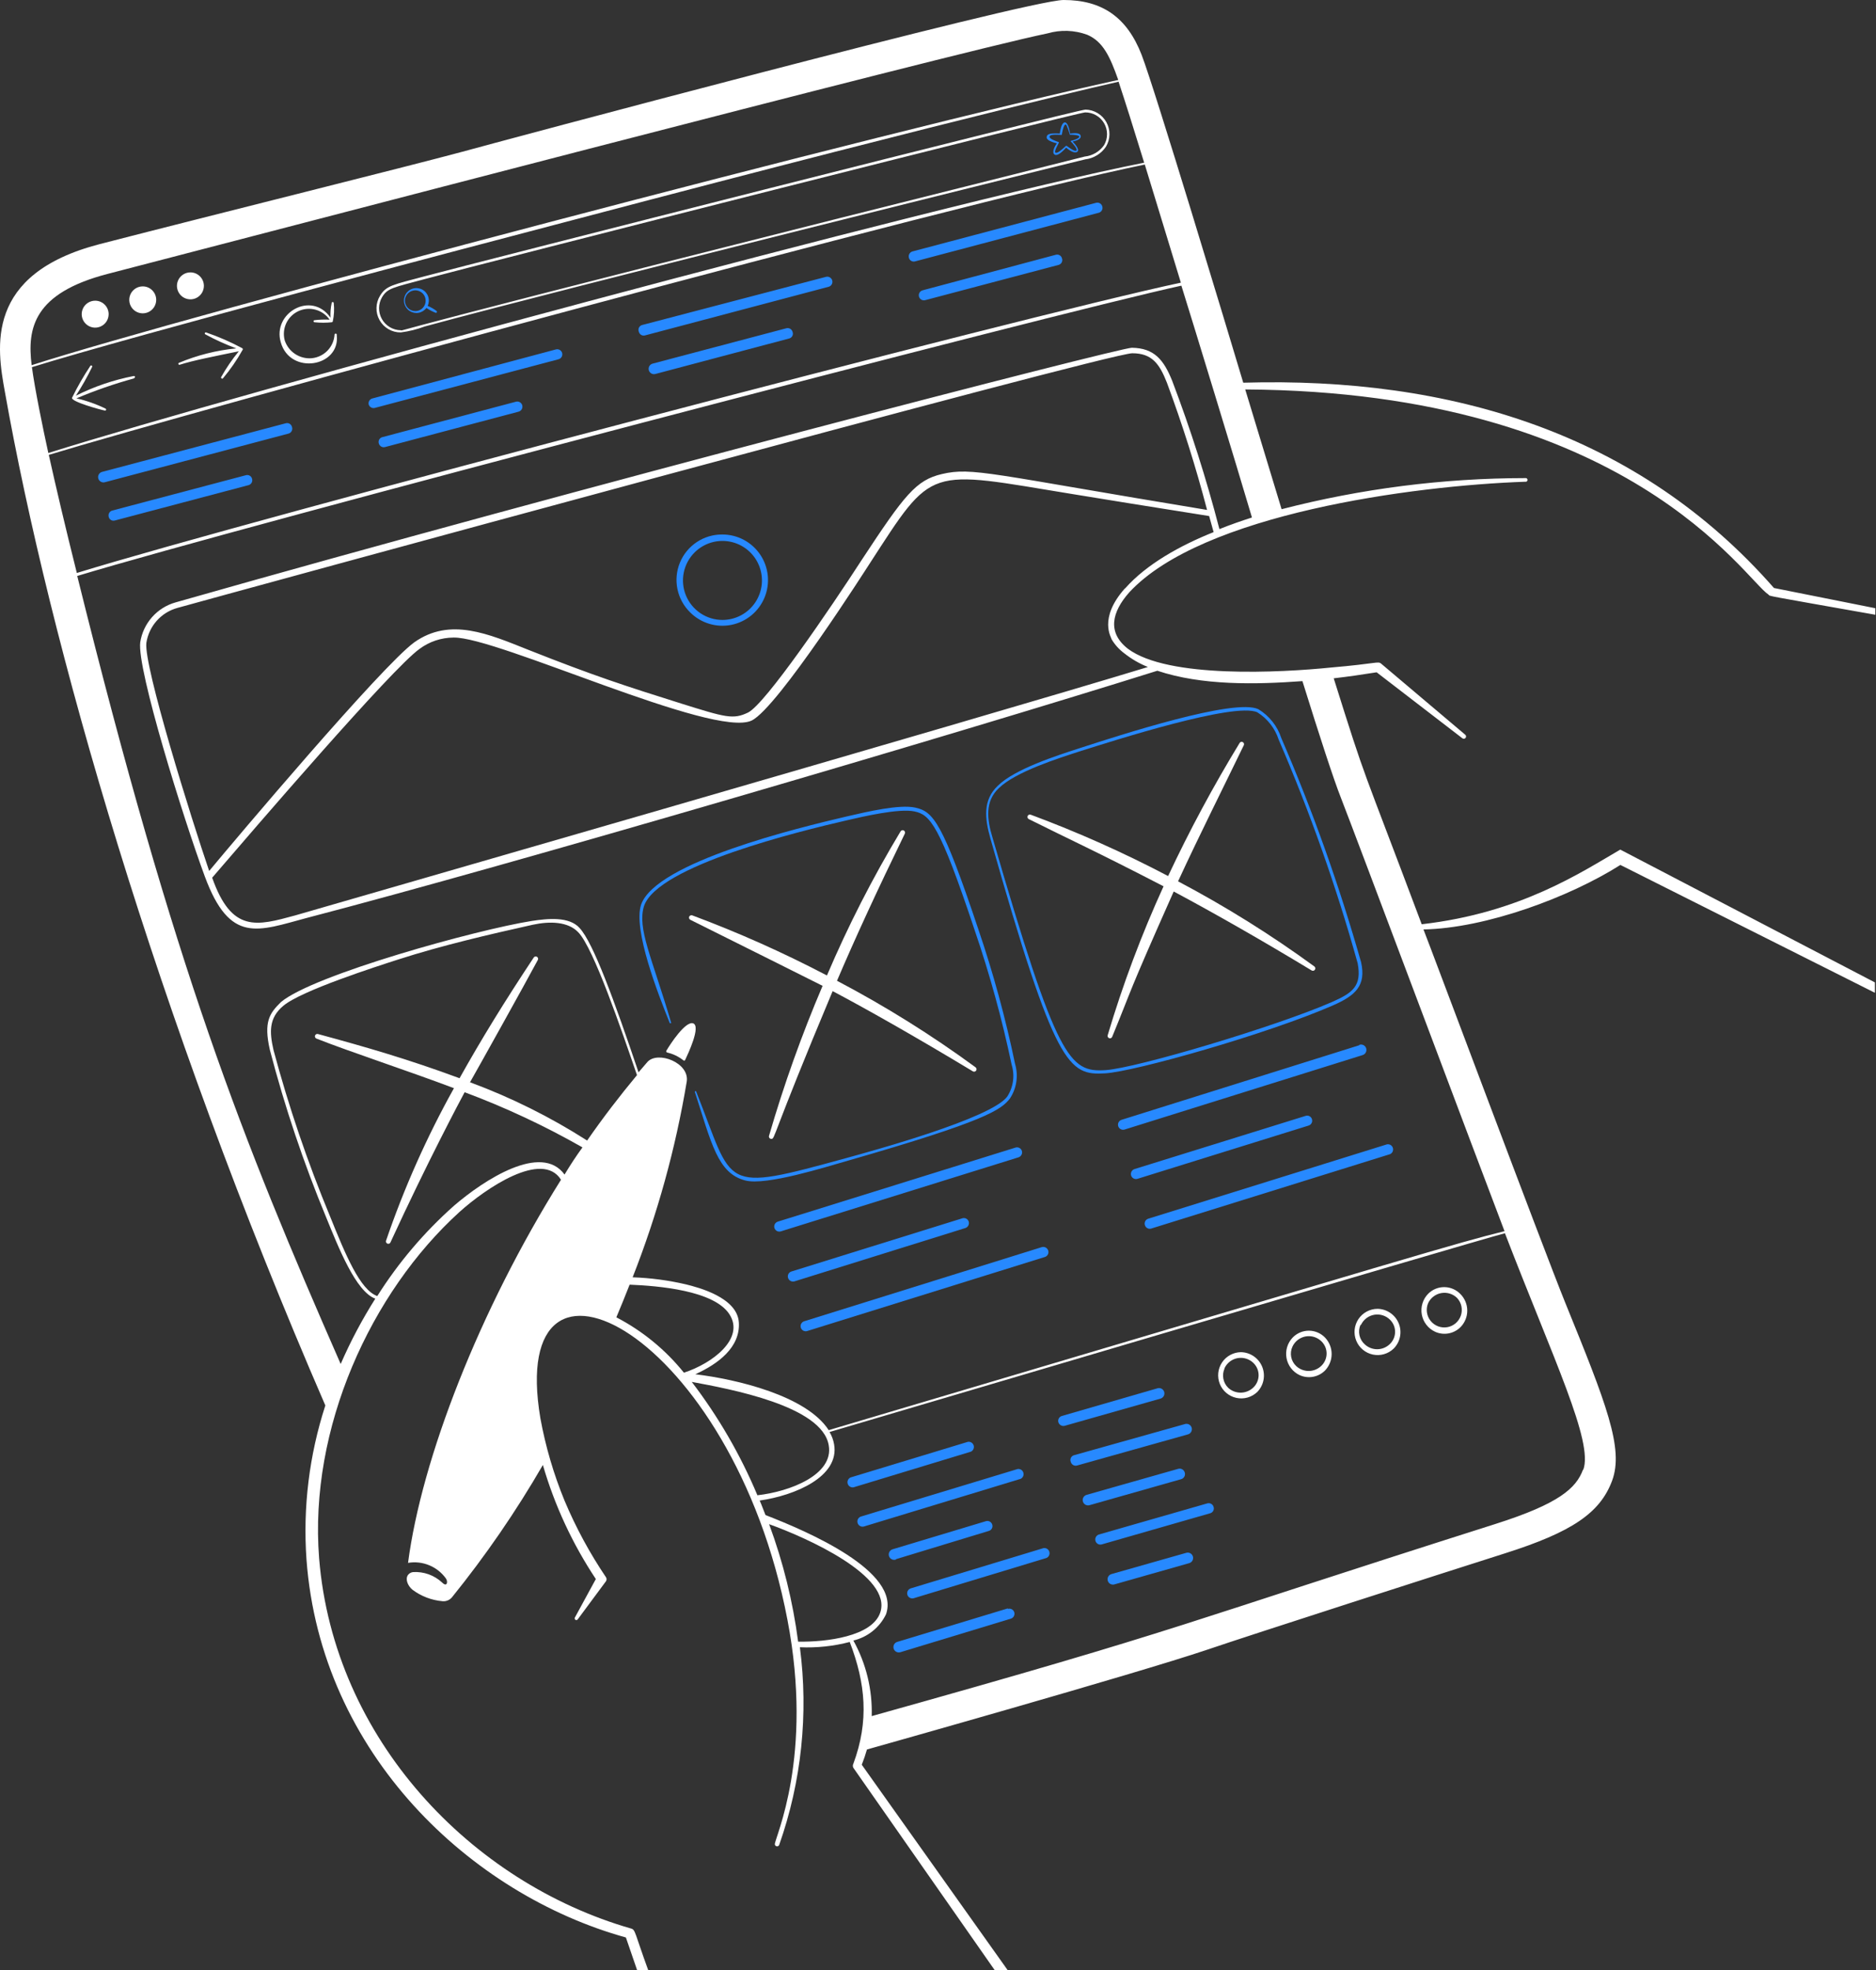 <svg width="262" height="275" viewBox="0 0 262 275" fill="none" xmlns="http://www.w3.org/2000/svg">
<rect x="0" y="0" width="262" height="275" fill="#333333" stroke="none"/>
<path d="M247.012 83.021C247.2 83.238 246.115 83.021 261.906 85.814V84.903L247.75 82.08C228.804 60.471 202.578 52.583 173.631 53.422C171.46 46.185 161.256 12.332 159.432 7.642C157.406 2.432 153.946 0 148.548 0C143.468 0 68.942 19.974 64.6 21.175C56.365 23.39 30.906 29.7 13.943 34.071C-2.21 38.254 -0.43 48.559 0.685 54.711C6.908 89.737 21.672 141.422 45.437 196.191C43.185 203.119 42.29 210.417 42.803 217.684C44.8 244.866 65.802 264.463 87.411 270.455L88.974 275H90.523C88.627 269.804 88.757 269.384 88.149 269.211C65.816 262.799 46.624 242.796 44.569 217.539C43.121 199.346 51.806 180.414 64.152 169.197C67.843 165.868 75.731 160.513 78.35 164.682C66.945 182.875 58.883 203.63 56.987 218.162C57.983 217.995 59.005 218.11 59.938 218.494C60.872 218.878 61.679 219.514 62.27 220.333C62.589 220.767 62.458 221.621 61.735 220.897C61.192 220.395 60.553 220.007 59.857 219.758C59.16 219.51 58.42 219.405 57.682 219.45C57.546 219.466 57.414 219.508 57.295 219.575C57.176 219.642 57.071 219.733 56.987 219.841C56.539 220.463 56.987 221.389 57.581 221.896C58.813 222.825 60.283 223.387 61.822 223.517C62.067 223.537 62.313 223.497 62.54 223.401C62.767 223.305 62.967 223.157 63.124 222.967C67.828 217.15 72.072 210.975 75.817 204.499C77.461 210.15 79.955 215.519 83.214 220.42L80.29 225.789C80.274 225.816 80.263 225.846 80.258 225.876C80.254 225.907 80.255 225.939 80.262 225.969C80.27 225.999 80.283 226.027 80.301 226.053C80.32 226.078 80.343 226.099 80.37 226.115C80.396 226.131 80.426 226.142 80.456 226.147C80.487 226.152 80.519 226.15 80.549 226.143C80.579 226.135 80.608 226.122 80.633 226.104C80.658 226.085 80.679 226.062 80.695 226.036L84.632 220.724C84.685 220.642 84.713 220.546 84.713 220.449C84.713 220.351 84.685 220.256 84.632 220.174C82.357 216.806 80.418 213.224 78.843 209.478C77.32 205.775 76.19 201.923 75.47 197.986C70.65 169.443 102.333 186.059 109.975 226.122C113.652 245.228 108.21 256.517 108.21 257.443C108.216 257.514 108.245 257.58 108.293 257.631C108.341 257.683 108.405 257.717 108.474 257.729C108.544 257.741 108.615 257.729 108.677 257.695C108.74 257.662 108.789 257.609 108.818 257.545C111.936 248.699 112.928 239.244 111.712 229.943C114.057 230.047 116.403 229.798 118.674 229.205C120.889 234.995 121.395 240.22 119.181 246.197C119.133 246.286 119.107 246.386 119.107 246.487C119.107 246.588 119.133 246.687 119.181 246.776L138.908 275H140.718L120.353 246.342C120.631 245.646 120.872 244.936 121.077 244.214C121.077 244.214 158.708 233.634 168.623 230.276C175.006 228.105 201.261 219.667 210.191 216.83C219.541 213.863 223.464 211.2 225.143 206.699C226.821 202.197 224.318 195.901 218.6 181.847C215.575 174.393 199.785 132.217 198.8 129.742C207.485 129.583 219.179 125.255 226.3 120.739L261.848 138.586V137.138L226.286 118.597C220.844 121.753 212.348 127.441 198.554 129.018C189.783 105.672 191.043 109.884 186.266 94.687C188.264 94.455 190.275 94.166 192.258 93.847L204.228 103.053C204.293 103.106 204.377 103.132 204.461 103.124C204.546 103.116 204.623 103.074 204.677 103.009C204.73 102.944 204.756 102.86 204.748 102.776C204.74 102.692 204.699 102.614 204.633 102.561L192.881 92.632C192.432 92.27 192.287 92.632 185.875 93.182C178.899 93.891 163.108 94.745 157.521 90.562C154.627 88.304 155.249 85.453 157.724 82.674C167.856 71.76 197.223 67.795 213.014 67.245C213.052 67.254 213.092 67.254 213.13 67.246C213.169 67.237 213.205 67.221 213.236 67.196C213.267 67.172 213.292 67.141 213.309 67.105C213.326 67.07 213.335 67.031 213.335 66.991C213.335 66.952 213.326 66.913 213.309 66.878C213.292 66.842 213.267 66.811 213.236 66.787C213.205 66.762 213.169 66.745 213.13 66.737C213.092 66.728 213.052 66.729 213.014 66.738C201.534 66.752 190.101 68.211 178.986 71.08C177.307 65.58 175.585 59.921 173.906 54.363C227.473 54.682 243.669 80.879 247.012 83.021ZM15.072 38.225C32.889 33.622 132.757 7.454 146.29 4.661C148.111 4.133 150.052 4.199 151.833 4.849C154.077 5.804 155.032 7.946 156.175 11.159C125.462 17.846 25.29 44.232 4.419 50.976C3.782 45.824 4.665 40.917 15.072 38.225ZM4.462 51.251C18.429 46.909 66.033 34.375 80.246 30.655C138.011 15.429 156.19 11.42 156.219 11.405C157.044 13.88 158.289 17.817 159.794 22.709C131.237 28.354 32.425 55.145 6.749 63.236C6.011 59.878 4.853 54.233 4.462 51.28V51.251ZM6.821 63.496C25.767 57.707 133.191 28.426 159.881 22.97C161.328 27.732 163.079 33.391 164.918 39.455C142.845 44.174 34.886 72.542 10.729 79.982C9.123 73.57 7.791 67.896 6.821 63.525V63.496ZM78.843 163.958C75.615 159.5 67.625 164.682 63.414 168.3C59.263 171.982 55.653 176.231 52.689 180.921C50.272 180.053 48.245 175.132 46.074 169.747C42.945 162.209 40.315 154.473 38.2 146.589C37.621 144.057 37.535 142.103 39.561 140.409C42.036 138.296 52.587 134.909 55.699 133.911C61.633 132 68.32 130.437 74.385 129.091C76.787 128.57 79.349 128.628 80.782 130.162C82.91 132.391 86.774 143.709 88.96 150.078C86.557 152.972 84.227 155.997 81.998 159.211C76.854 155.92 71.37 153.193 65.642 151.076C67.09 148.529 73.198 137.572 75.108 134.012C75.153 133.935 75.164 133.844 75.141 133.758C75.118 133.673 75.062 133.6 74.985 133.556C74.909 133.512 74.817 133.5 74.732 133.523C74.646 133.546 74.573 133.602 74.529 133.679C70.52 139.714 67.22 145.07 64.181 150.512C57.016 147.863 51.154 146.17 44.424 144.346C44.34 144.317 44.247 144.323 44.167 144.363C44.087 144.402 44.026 144.471 43.997 144.556C43.968 144.64 43.974 144.733 44.014 144.813C44.053 144.893 44.123 144.954 44.207 144.983C48.824 146.807 57.002 149.484 63.399 151.901C59.603 158.709 56.425 165.845 53.904 173.221C53.888 173.298 53.899 173.378 53.936 173.447C53.972 173.516 54.032 173.57 54.105 173.599C54.178 173.629 54.258 173.632 54.333 173.607C54.407 173.583 54.471 173.534 54.512 173.467C59.795 162.004 64.21 153.739 64.89 152.466C70.573 154.586 76.077 157.161 81.347 160.166C80.478 161.353 79.639 162.641 78.843 163.958ZM86.079 183.888C86.716 182.368 87.339 180.849 87.932 179.329C91.898 179.488 99.743 180.125 101.885 183.483C104.027 186.841 99.554 190.3 95.516 191.617C92.941 188.414 89.727 185.782 86.079 183.888ZM96.558 192.891C102.015 193.904 114.795 196.249 115.736 201.734C116.489 205.874 110.265 208.233 105.778 208.725C103.408 203.077 100.324 197.756 96.602 192.891H96.558ZM111.466 229.162C110.733 223.561 109.374 218.061 107.414 212.763C112.624 214.63 124.681 220 122.929 225.109C121.8 228.453 115.36 229.22 111.51 229.162H111.466ZM221.075 205.164C220.12 207.741 217.732 209.912 208.845 212.734C163.89 227.005 166.51 227.034 121.743 239.554C121.852 235.871 120.967 232.226 119.181 229.003C120.165 228.77 121.085 228.32 121.874 227.687C122.663 227.053 123.3 226.252 123.74 225.341C125.824 219.349 112.769 213.762 106.907 211.489C106.314 209.926 106.198 209.709 106.096 209.463C111.061 208.754 117.27 206.12 116.489 201.618C116.384 201.01 116.168 200.426 115.852 199.896C115.852 199.896 206.414 173.105 210.177 172.15C217.008 189.866 222.552 201.286 221.119 205.164H221.075ZM157.102 82.138C153.324 86.379 155.264 89.057 155.249 89.245C155.699 90 156.295 90.659 157 91.184C158.006 91.984 159.122 92.632 160.315 93.109C138.185 99.868 41.616 127.658 41.211 127.788C35.885 129.236 32.367 130.278 29.632 122.52C35.422 115.789 54.686 93.37 58.579 90.591C59.951 89.566 61.615 89.008 63.327 88.999C69.304 88.825 99.67 103.125 104.982 100.578C108.629 98.812 121.265 78.954 121.395 78.766C130.441 64.828 129.269 65.624 149.865 68.982C154.453 69.734 160.72 70.747 168.869 72.035L169.491 74.279C164.816 76.146 160.112 78.766 157.145 82.124L157.102 82.138ZM29.212 121.579C26.737 114.342 20.05 92.936 20.441 89.737C20.616 88.591 21.119 87.52 21.889 86.654C22.66 85.789 23.665 85.165 24.783 84.859C29.574 83.513 154.699 49.312 158.129 49.312C160.865 49.312 161.921 50.759 162.964 53.408C165.132 59.235 167.006 65.167 168.579 71.182C138.185 66.174 135.825 65.175 131.541 66.174C127.937 67.013 126.331 69.068 120.396 78.085C115.953 84.946 106.893 98.262 104.475 99.463C102.391 100.476 101.277 100.129 95.125 98.204C87.252 95.729 82.953 94.34 73.777 90.707C68.248 88.507 62.864 86.118 57.856 89.665C53.297 92.979 32.816 117.237 29.212 121.579ZM174.846 72.238C173.399 72.701 171.85 73.237 170.302 73.859C168.481 66.84 166.278 59.926 163.702 53.147C162.529 50.253 161.227 48.588 158.071 48.545C156.32 48.545 80.927 68.026 24.508 84.092C23.242 84.45 22.105 85.165 21.233 86.15C20.361 87.135 19.79 88.35 19.587 89.65C19.095 93.37 25.608 114.255 28.604 122.346C32.121 131.841 36 129.959 42.846 128.136C71.171 120.754 132.583 102.749 161.632 93.63C167.885 95.715 175.368 95.555 181.895 95.078C184.312 102.821 186.237 108.755 187.279 111.389C189.204 116.296 206.573 162.597 210.119 171.861C203.244 173.568 199.828 174.668 115.736 199.636C112.624 194.83 102.883 192.529 97.108 191.834C100.307 190.387 103.404 188.071 103.187 184.597C102.97 181.124 97.557 179.72 95.791 179.286C93.349 178.717 90.858 178.388 88.352 178.301C91.819 169.487 94.351 160.333 95.907 150.989C96.327 148.341 91.854 146.647 90.421 148.239L89.177 149.687C85.804 139.7 82.852 131.58 80.941 129.539C79.494 127.904 76.483 128.222 74.283 128.555C66.699 129.742 43.744 136.067 39.228 139.888C37.665 141.437 36.782 142.595 37.694 146.575C39.775 154.533 42.401 162.338 45.553 169.936C47.275 174.147 49.693 180.299 52.414 181.283C50.571 184.194 48.955 187.243 47.579 190.401C33.815 159.022 24.422 135.401 10.787 80.401C33.236 73.584 147.216 43.739 164.99 39.875C166.235 43.826 172.921 65.682 174.846 72.238Z" fill="white"/>
<path d="M96.819 142.855C95.748 142.465 93.606 145.75 93.07 146.662C93.056 146.685 93.047 146.711 93.044 146.738C93.041 146.765 93.045 146.792 93.055 146.818C93.065 146.843 93.081 146.866 93.101 146.884C93.121 146.902 93.145 146.915 93.171 146.923C93.99 147.108 94.756 147.474 95.415 147.994C95.431 148.012 95.451 148.027 95.474 148.037C95.496 148.047 95.52 148.052 95.545 148.052C95.57 148.052 95.594 148.047 95.617 148.037C95.639 148.027 95.659 148.012 95.675 147.994C96.124 147.038 97.89 143.29 96.819 142.855ZM18.632 52.496C15.843 53.042 13.141 53.962 10.599 55.232C11.441 53.94 12.2 52.596 12.871 51.208C12.884 51.176 12.884 51.141 12.873 51.108C12.862 51.076 12.839 51.049 12.81 51.032C12.78 51.014 12.745 51.008 12.712 51.014C12.678 51.02 12.647 51.037 12.625 51.063C11.674 52.491 10.818 53.98 10.064 55.521C9.818 56.042 14.116 57.229 14.681 57.316C14.711 57.316 14.741 57.306 14.765 57.289C14.79 57.271 14.808 57.246 14.818 57.217C14.828 57.188 14.828 57.157 14.819 57.128C14.81 57.099 14.792 57.074 14.768 57.055C13.464 56.414 12.089 55.928 10.671 55.608C13.281 54.508 15.959 53.579 18.69 52.829C18.95 52.67 18.878 52.453 18.632 52.496ZM33.8 48.588C32.187 47.727 30.508 46.996 28.778 46.403C28.745 46.395 28.71 46.398 28.68 46.413C28.649 46.428 28.625 46.453 28.611 46.484C28.597 46.516 28.595 46.55 28.604 46.583C28.613 46.616 28.634 46.644 28.662 46.663C30.059 47.425 31.511 48.083 33.004 48.632C30.24 48.899 27.532 49.582 24.971 50.658C24.943 50.677 24.923 50.705 24.913 50.738C24.904 50.771 24.906 50.806 24.92 50.837C24.934 50.868 24.958 50.893 24.989 50.908C25.019 50.923 25.054 50.927 25.087 50.919C26.998 50.311 29.762 49.775 33.352 49.037C32.42 50.166 31.591 51.377 30.877 52.655C30.867 52.687 30.868 52.721 30.879 52.752C30.89 52.784 30.911 52.811 30.938 52.83C30.965 52.849 30.997 52.859 31.03 52.859C31.064 52.859 31.096 52.849 31.123 52.829C32.159 51.603 33.075 50.279 33.858 48.878C33.88 48.858 33.896 48.832 33.905 48.804C33.914 48.776 33.916 48.746 33.91 48.717C33.904 48.688 33.891 48.661 33.872 48.638C33.853 48.616 33.828 48.599 33.8 48.588ZM46.725 46.678C46.68 47.526 46.33 48.33 45.74 48.942C45.15 49.553 44.359 49.931 43.512 50.007C42.699 50.071 41.888 49.86 41.208 49.409C40.529 48.958 40.02 48.292 39.764 47.517C39.55 46.72 39.625 45.872 39.975 45.124C40.325 44.377 40.928 43.777 41.678 43.431C42.428 43.084 43.276 43.014 44.072 43.232C44.868 43.45 45.562 43.943 46.031 44.623C45.33 44.589 44.628 44.613 43.932 44.695C43.894 44.695 43.857 44.71 43.83 44.737C43.803 44.764 43.787 44.801 43.787 44.84C43.787 44.878 43.803 44.915 43.83 44.942C43.857 44.969 43.894 44.984 43.932 44.984C44.735 45.071 45.546 45.071 46.349 44.984C46.381 44.977 46.41 44.961 46.433 44.938C46.456 44.915 46.472 44.886 46.479 44.854C46.66 44.018 46.704 43.157 46.61 42.307C46.61 42.268 46.594 42.231 46.567 42.204C46.54 42.177 46.503 42.162 46.465 42.162C46.426 42.162 46.39 42.177 46.363 42.204C46.335 42.231 46.32 42.268 46.32 42.307C46.174 42.977 46.121 43.663 46.161 44.347C43.512 40.526 37.998 43.682 39.214 47.792C40.531 52.409 47.55 51.222 47.029 46.779C47.043 46.739 47.04 46.695 47.021 46.657C47.002 46.619 46.968 46.59 46.928 46.577C46.888 46.563 46.844 46.566 46.806 46.585C46.768 46.604 46.739 46.638 46.725 46.678ZM13.291 41.974C12.919 41.974 12.555 42.084 12.246 42.291C11.937 42.498 11.695 42.791 11.553 43.135C11.411 43.479 11.373 43.858 11.446 44.222C11.518 44.587 11.698 44.923 11.961 45.186C12.224 45.449 12.559 45.628 12.924 45.701C13.289 45.773 13.668 45.736 14.011 45.594C14.355 45.451 14.649 45.21 14.856 44.901C15.062 44.591 15.173 44.227 15.173 43.855C15.173 43.356 14.975 42.878 14.622 42.525C14.269 42.172 13.79 41.974 13.291 41.974ZM19.935 39.977C19.562 39.977 19.199 40.087 18.889 40.294C18.58 40.5 18.339 40.794 18.196 41.138C18.054 41.482 18.017 41.86 18.089 42.225C18.162 42.59 18.341 42.925 18.604 43.188C18.867 43.452 19.203 43.631 19.568 43.703C19.933 43.776 20.311 43.739 20.655 43.596C20.998 43.454 21.292 43.213 21.499 42.903C21.706 42.594 21.816 42.23 21.816 41.858C21.816 41.359 21.618 40.88 21.265 40.528C20.912 40.175 20.434 39.977 19.935 39.977ZM26.593 38.023C26.22 38.023 25.857 38.133 25.547 38.34C25.238 38.546 24.997 38.84 24.854 39.184C24.712 39.528 24.674 39.906 24.747 40.271C24.82 40.636 24.999 40.971 25.262 41.235C25.525 41.498 25.86 41.677 26.226 41.749C26.59 41.822 26.969 41.785 27.313 41.642C27.656 41.5 27.95 41.259 28.157 40.949C28.364 40.64 28.474 40.276 28.474 39.904C28.474 39.405 28.276 38.926 27.923 38.574C27.57 38.221 27.092 38.023 26.593 38.023ZM151.602 15.299C150.473 15.299 66.308 36.691 59.289 38.572C54.947 39.745 53.948 39.832 53.079 41.279C52.763 41.791 52.59 42.377 52.578 42.979C52.566 43.58 52.716 44.173 53.012 44.697C53.308 45.22 53.739 45.655 54.26 45.955C54.781 46.255 55.373 46.41 55.974 46.403C57.112 46.257 58.229 45.98 59.303 45.578C77.786 40.526 150.661 22.42 151.558 22.246C152.139 22.177 152.699 21.984 153.199 21.679C153.698 21.375 154.126 20.966 154.453 20.48C154.763 19.968 154.933 19.382 154.945 18.783C154.957 18.184 154.811 17.592 154.522 17.067C154.233 16.542 153.811 16.102 153.299 15.792C152.786 15.482 152.201 15.312 151.602 15.299ZM154.193 20.263C153.881 20.707 153.479 21.078 153.012 21.353C152.545 21.627 152.025 21.799 151.486 21.855C46.117 48.241 56.973 46.099 55.96 46.099C55.422 46.09 54.897 45.941 54.436 45.665C53.974 45.389 53.593 44.998 53.331 44.529C53.069 44.06 52.934 43.53 52.941 42.993C52.947 42.456 53.095 41.93 53.369 41.467C54.136 40.222 54.816 40.165 59.346 38.949C67.452 36.763 150.531 15.69 151.558 15.69C152.094 15.688 152.621 15.828 153.085 16.095C153.55 16.362 153.935 16.748 154.203 17.212C154.47 17.676 154.61 18.203 154.608 18.739C154.606 19.275 154.463 19.801 154.193 20.263Z" fill="white"/>
<path d="M60.982 43.421C60.597 43.123 60.174 42.88 59.723 42.697C59.914 42.294 59.943 41.833 59.803 41.41C59.664 40.986 59.367 40.632 58.974 40.422C58.581 40.211 58.121 40.16 57.692 40.278C57.262 40.397 56.894 40.676 56.664 41.059C56.435 41.441 56.361 41.898 56.459 42.333C56.557 42.768 56.818 43.149 57.189 43.397C57.559 43.644 58.011 43.74 58.451 43.664C58.89 43.587 59.284 43.345 59.549 42.987C59.957 43.261 60.394 43.489 60.852 43.667C60.883 43.673 60.915 43.67 60.943 43.656C60.972 43.643 60.995 43.621 61.01 43.593C61.025 43.565 61.03 43.533 61.025 43.502C61.02 43.471 61.005 43.443 60.982 43.421ZM58.087 43.421C57.798 43.438 57.51 43.368 57.261 43.22C57.012 43.072 56.813 42.853 56.69 42.59C56.567 42.328 56.526 42.034 56.571 41.748C56.617 41.462 56.747 41.196 56.946 40.985C57.144 40.774 57.402 40.627 57.685 40.564C57.968 40.5 58.263 40.523 58.532 40.63C58.802 40.736 59.033 40.922 59.197 41.161C59.36 41.401 59.447 41.684 59.448 41.974C59.449 42.336 59.315 42.685 59.071 42.953C58.827 43.221 58.492 43.388 58.131 43.421H58.087ZM149.445 18.642C149.141 16.63 148.432 16.789 148.157 17.889C148.09 18.136 148.041 18.388 148.012 18.642C147.535 18.642 146.464 18.512 146.232 18.946C146 19.38 146.478 19.612 146.84 19.771C147.086 19.876 147.344 19.954 147.607 20.002C147.274 20.451 146.854 21.305 147.289 21.58C147.723 21.855 148.533 21.001 148.895 20.61C149.271 20.929 150.01 21.464 150.429 21.204C150.849 20.943 150.183 20.162 149.807 19.756C150.299 19.655 151.037 19.424 150.922 18.946C150.806 18.468 149.894 18.599 149.445 18.642ZM149.604 19.655C149.518 19.655 149.489 19.727 149.604 19.814C149.72 19.901 150.545 20.813 150.328 21.016C150.111 21.218 149.3 20.596 148.997 20.379C148.975 20.364 148.95 20.357 148.924 20.357C148.898 20.357 148.873 20.364 148.852 20.379C148.374 20.842 147.636 21.479 147.404 21.305C147.173 21.131 147.81 20.104 147.868 19.945C147.881 19.931 147.888 19.913 147.888 19.894C147.888 19.875 147.881 19.857 147.868 19.843C147.607 19.742 146.507 19.409 146.579 19.047C146.652 18.685 148.027 18.816 148.186 18.83C148.345 18.845 148.302 18.758 148.316 18.642C148.591 17.195 148.837 17.296 148.953 17.498C149.13 17.898 149.28 18.309 149.402 18.729V18.801C149.402 18.801 150.646 18.801 150.733 19.047C150.82 19.293 149.952 19.583 149.604 19.655ZM93.722 142.725C91.001 133.52 88.974 129.612 89.944 126.471C91.883 120.841 111.654 116.035 118.24 114.516C120.483 113.995 125.564 112.808 127.72 113.271C129.877 113.734 131.179 114.993 136.144 129.916C138.238 136.038 139.953 142.283 141.282 148.616C141.514 149.361 141.579 150.148 141.471 150.921C141.364 151.695 141.087 152.434 140.66 153.088C138.373 156.127 121.974 160.614 118.298 161.627C100.423 166.534 102.579 165.796 97.239 152.408C97.239 152.381 97.228 152.355 97.209 152.336C97.19 152.317 97.164 152.306 97.137 152.306C97.11 152.306 97.085 152.317 97.066 152.336C97.047 152.355 97.036 152.381 97.036 152.408C99.381 159.645 100.235 163.798 104.085 164.783C106.979 165.55 115.36 162.887 118.428 162.018C137.722 156.475 139.82 154.926 141.05 153.334C141.514 152.629 141.818 151.83 141.94 150.995C142.063 150.16 142.001 149.309 141.76 148.5C140.437 142.128 138.721 135.844 136.621 129.684C131.628 114.776 130.354 113.285 127.821 112.735C125.621 112.258 121.193 113.285 118.139 113.995C111.553 115.543 91.652 120.334 89.539 126.268C88.366 129.785 91.985 138.933 93.504 142.725C93.562 142.927 93.765 142.855 93.722 142.725ZM154.337 149.831C158.491 149.585 177.003 144.346 186.179 140.337C189.277 138.976 190.825 137.601 190.087 134.316C187.06 123.653 183.337 113.199 178.943 103.023C178.392 101.343 177.257 99.915 175.744 99C172.415 97.408 156.277 102.662 150.907 104.398C147.506 105.498 141.687 107.366 139.328 109.71C137.244 111.708 137.533 114.255 138.315 117.034C147.39 149.079 149.257 150.121 154.337 149.831ZM139.516 110C141.875 107.727 147.679 105.889 150.994 104.818C155.596 103.371 172.444 97.972 175.599 99.434C177.012 100.317 178.068 101.67 178.581 103.255C182.958 113.396 186.643 123.821 189.61 134.46C190.203 137.616 188.958 138.585 186.02 139.873C178.248 143.275 158.766 149.093 154.381 149.383C149.344 149.701 147.622 147.935 138.633 116.991C137.823 114.342 137.533 111.852 139.516 110ZM40.777 59.602C40.757 59.511 40.718 59.425 40.664 59.349C40.609 59.273 40.54 59.209 40.461 59.16C40.381 59.112 40.292 59.08 40.2 59.066C40.107 59.053 40.013 59.058 39.923 59.081L14.261 65.87C14.069 65.919 13.905 66.043 13.804 66.215C13.704 66.385 13.675 66.589 13.725 66.781C13.775 66.973 13.899 67.138 14.07 67.238C14.242 67.338 14.445 67.367 14.637 67.317L40.285 60.529C40.38 60.504 40.47 60.46 40.547 60.399C40.625 60.338 40.689 60.261 40.735 60.174C40.782 60.087 40.809 59.991 40.816 59.893C40.824 59.794 40.81 59.695 40.777 59.602ZM35.204 66.839C35.182 66.749 35.143 66.665 35.088 66.591C35.033 66.516 34.964 66.454 34.884 66.406C34.804 66.359 34.716 66.328 34.625 66.316C34.533 66.303 34.44 66.309 34.35 66.333L15.679 71.268C15.587 71.293 15.501 71.336 15.426 71.395C15.351 71.454 15.288 71.528 15.242 71.612C15.196 71.696 15.168 71.788 15.158 71.883C15.149 71.978 15.159 72.074 15.187 72.166C15.209 72.255 15.249 72.339 15.304 72.413C15.359 72.487 15.429 72.549 15.509 72.595C15.589 72.641 15.677 72.67 15.768 72.681C15.86 72.692 15.953 72.684 16.041 72.658L34.712 67.722C34.803 67.697 34.888 67.654 34.962 67.596C35.036 67.538 35.097 67.466 35.143 67.384C35.189 67.302 35.218 67.211 35.228 67.118C35.239 67.024 35.231 66.93 35.204 66.839ZM51.487 56.447C51.538 56.627 51.658 56.78 51.82 56.872C51.983 56.964 52.175 56.988 52.356 56.939L78.003 50.151C78.093 50.127 78.178 50.086 78.252 50.029C78.327 49.973 78.389 49.903 78.436 49.822C78.483 49.741 78.514 49.652 78.527 49.56C78.539 49.467 78.533 49.373 78.51 49.283C78.486 49.192 78.445 49.108 78.388 49.033C78.332 48.959 78.261 48.897 78.18 48.849C78.1 48.803 78.011 48.772 77.918 48.759C77.826 48.747 77.731 48.752 77.641 48.776L51.994 55.622C51.821 55.67 51.672 55.782 51.578 55.935C51.484 56.088 51.452 56.271 51.487 56.447ZM72.937 56.577C72.886 56.397 72.767 56.243 72.605 56.149C72.443 56.054 72.251 56.026 72.069 56.071L53.398 61.021C53.306 61.044 53.22 61.086 53.145 61.143C53.07 61.201 53.007 61.273 52.961 61.356C52.915 61.439 52.886 61.53 52.877 61.624C52.867 61.718 52.877 61.813 52.906 61.904C52.953 62.083 53.07 62.237 53.229 62.331C53.389 62.426 53.579 62.454 53.76 62.41L72.445 57.46C72.626 57.407 72.779 57.284 72.871 57.119C72.963 56.954 72.987 56.76 72.937 56.577ZM89.22 46.316C89.242 46.405 89.282 46.49 89.337 46.564C89.392 46.639 89.461 46.701 89.541 46.748C89.62 46.796 89.708 46.826 89.8 46.839C89.892 46.852 89.985 46.846 90.074 46.822L115.722 40.034C115.814 40.009 115.901 39.966 115.976 39.907C116.052 39.848 116.115 39.775 116.162 39.691C116.21 39.608 116.24 39.516 116.251 39.42C116.262 39.325 116.254 39.229 116.228 39.137C116.174 38.959 116.054 38.809 115.892 38.717C115.731 38.625 115.54 38.599 115.36 38.645L89.712 45.36C89.612 45.382 89.517 45.425 89.436 45.488C89.354 45.55 89.287 45.63 89.24 45.721C89.193 45.813 89.167 45.914 89.163 46.016C89.16 46.119 89.179 46.221 89.22 46.316ZM110.685 46.316C110.634 46.136 110.514 45.983 110.352 45.891C110.189 45.799 109.997 45.775 109.816 45.824L91.145 50.759C90.953 50.809 90.789 50.933 90.689 51.104C90.588 51.275 90.56 51.479 90.61 51.671C90.66 51.863 90.784 52.027 90.955 52.127C91.126 52.228 91.33 52.256 91.522 52.206L110.193 47.256C110.291 47.234 110.384 47.191 110.464 47.13C110.544 47.068 110.61 46.99 110.657 46.9C110.704 46.811 110.731 46.712 110.735 46.611C110.74 46.51 110.723 46.409 110.685 46.316ZM126.939 35.996C126.962 36.084 127.003 36.167 127.059 36.24C127.114 36.313 127.184 36.374 127.263 36.419C127.343 36.465 127.43 36.495 127.521 36.507C127.612 36.518 127.704 36.512 127.793 36.488L153.454 29.7C153.545 29.675 153.63 29.632 153.704 29.574C153.778 29.516 153.84 29.444 153.885 29.361C153.931 29.279 153.96 29.189 153.971 29.095C153.981 29.002 153.973 28.907 153.947 28.817C153.923 28.727 153.882 28.642 153.825 28.567C153.769 28.493 153.698 28.43 153.618 28.383C153.537 28.336 153.448 28.305 153.355 28.293C153.263 28.28 153.168 28.286 153.078 28.31L127.431 35.099C127.246 35.152 127.091 35.277 126.999 35.445C126.907 35.614 126.885 35.812 126.939 35.996ZM148.316 36.068C148.294 35.978 148.255 35.894 148.2 35.819C148.145 35.745 148.075 35.683 147.996 35.635C147.916 35.588 147.828 35.557 147.736 35.545C147.645 35.532 147.552 35.538 147.462 35.562L128.849 40.526C128.759 40.55 128.674 40.591 128.6 40.648C128.525 40.704 128.463 40.775 128.416 40.855C128.369 40.936 128.338 41.025 128.326 41.118C128.313 41.21 128.319 41.304 128.343 41.395C128.366 41.485 128.408 41.569 128.464 41.644C128.521 41.718 128.591 41.781 128.672 41.828C128.752 41.875 128.842 41.905 128.934 41.918C129.027 41.931 129.121 41.925 129.211 41.901L147.882 36.966C147.97 36.936 148.052 36.89 148.122 36.828C148.192 36.767 148.248 36.692 148.289 36.609C148.329 36.525 148.353 36.434 148.357 36.341C148.362 36.248 148.348 36.156 148.316 36.068ZM142.715 160.658C142.687 160.568 142.641 160.485 142.581 160.413C142.521 160.341 142.447 160.282 142.363 160.238C142.28 160.195 142.188 160.169 142.095 160.162C142.001 160.154 141.907 160.165 141.818 160.195L108.629 170.529C108.54 170.556 108.457 170.601 108.385 170.661C108.313 170.72 108.254 170.794 108.21 170.876C108.166 170.959 108.139 171.049 108.13 171.143C108.122 171.236 108.131 171.33 108.159 171.419C108.187 171.508 108.231 171.591 108.291 171.663C108.351 171.735 108.424 171.795 108.507 171.838C108.589 171.882 108.68 171.909 108.773 171.918C108.866 171.927 108.96 171.917 109.049 171.889L142.237 161.555C142.419 161.498 142.571 161.372 142.66 161.204C142.75 161.036 142.769 160.84 142.715 160.658ZM135.29 170.529C135.262 170.439 135.216 170.356 135.156 170.284C135.096 170.212 135.022 170.153 134.938 170.11C134.855 170.066 134.763 170.04 134.67 170.033C134.576 170.025 134.482 170.036 134.393 170.066L110.525 177.491C110.436 177.519 110.352 177.564 110.281 177.624C110.209 177.685 110.149 177.759 110.106 177.842C110.063 177.926 110.037 178.017 110.03 178.111C110.022 178.204 110.033 178.299 110.062 178.388C110.119 178.57 110.245 178.721 110.413 178.811C110.581 178.9 110.777 178.92 110.96 178.866L134.812 171.426C134.994 171.369 135.146 171.243 135.235 171.075C135.325 170.907 135.344 170.711 135.29 170.529ZM145.494 174.089L112.306 184.438C112.216 184.466 112.134 184.512 112.062 184.573C111.99 184.633 111.931 184.707 111.888 184.791C111.845 184.874 111.819 184.965 111.811 185.058C111.803 185.152 111.814 185.246 111.843 185.335C111.871 185.425 111.917 185.508 111.977 185.579C112.038 185.651 112.112 185.71 112.195 185.753C112.279 185.796 112.37 185.822 112.463 185.83C112.557 185.838 112.651 185.827 112.74 185.798L145.928 175.464C146.018 175.436 146.101 175.391 146.173 175.33C146.245 175.27 146.304 175.196 146.347 175.112C146.39 175.029 146.416 174.938 146.424 174.844C146.432 174.75 146.42 174.656 146.391 174.567C146.334 174.385 146.208 174.233 146.041 174.144C145.873 174.055 145.676 174.035 145.494 174.089ZM189.827 145.909L156.639 156.316C156.549 156.343 156.466 156.388 156.394 156.448C156.322 156.507 156.263 156.581 156.219 156.663C156.175 156.746 156.148 156.836 156.14 156.929C156.131 157.023 156.141 157.116 156.168 157.206C156.196 157.295 156.241 157.378 156.3 157.45C156.36 157.522 156.433 157.582 156.516 157.625C156.599 157.669 156.689 157.696 156.782 157.705C156.875 157.713 156.969 157.704 157.058 157.676L190.29 147.284C190.482 147.228 190.644 147.099 190.74 146.924C190.837 146.749 190.859 146.542 190.804 146.35C190.748 146.159 190.618 145.997 190.443 145.9C190.268 145.804 190.062 145.781 189.87 145.837L189.827 145.909ZM183.227 156.229C183.2 156.14 183.156 156.057 183.097 155.985C183.038 155.913 182.966 155.854 182.883 155.81C182.801 155.767 182.711 155.741 182.618 155.733C182.525 155.726 182.432 155.737 182.344 155.766L158.448 163.191C158.266 163.247 158.114 163.373 158.025 163.541C157.936 163.709 157.916 163.906 157.97 164.088C157.998 164.178 158.044 164.261 158.104 164.333C158.164 164.405 158.239 164.464 158.322 164.507C158.406 164.55 158.497 164.576 158.59 164.584C158.684 164.591 158.778 164.58 158.868 164.551L182.735 157.126C182.827 157.101 182.913 157.058 182.988 156.999C183.064 156.94 183.126 156.866 183.172 156.782C183.218 156.699 183.247 156.606 183.256 156.511C183.265 156.416 183.255 156.32 183.227 156.229ZM159.895 171.021C159.922 171.11 159.966 171.194 160.024 171.266C160.083 171.338 160.156 171.398 160.238 171.443C160.32 171.487 160.41 171.515 160.502 171.524C160.595 171.534 160.689 171.525 160.778 171.498L193.966 161.164C194.067 161.146 194.162 161.107 194.246 161.049C194.33 160.991 194.401 160.916 194.455 160.829C194.508 160.742 194.542 160.644 194.554 160.543C194.567 160.442 194.558 160.339 194.529 160.241C194.499 160.143 194.449 160.053 194.382 159.976C194.314 159.899 194.232 159.838 194.139 159.795C194.046 159.752 193.945 159.73 193.843 159.729C193.741 159.728 193.64 159.748 193.547 159.789L160.358 170.123C160.269 170.151 160.185 170.197 160.113 170.257C160.041 170.318 159.982 170.392 159.939 170.475C159.896 170.559 159.87 170.65 159.862 170.744C159.855 170.837 159.866 170.932 159.895 171.021ZM119.369 207.567L135.579 202.646C135.742 202.575 135.873 202.446 135.947 202.285C136.021 202.124 136.033 201.941 135.982 201.772C135.93 201.602 135.817 201.457 135.666 201.365C135.514 201.272 135.334 201.239 135.16 201.271L118.949 206.192C118.849 206.21 118.753 206.25 118.669 206.307C118.585 206.365 118.514 206.44 118.461 206.527C118.408 206.615 118.374 206.712 118.361 206.813C118.348 206.915 118.357 207.018 118.387 207.115C118.417 207.213 118.467 207.303 118.534 207.38C118.601 207.457 118.684 207.519 118.776 207.561C118.869 207.604 118.97 207.627 119.072 207.628C119.174 207.628 119.275 207.608 119.369 207.567ZM119.774 212.604C119.831 212.785 119.957 212.937 120.125 213.027C120.293 213.116 120.489 213.136 120.672 213.081L142.527 206.438C142.686 206.366 142.813 206.239 142.886 206.08C142.959 205.921 142.972 205.742 142.922 205.574C142.873 205.407 142.765 205.263 142.618 205.169C142.47 205.075 142.294 205.037 142.122 205.063L120.208 211.706C120.035 211.772 119.893 211.901 119.812 212.068C119.731 212.235 119.718 212.427 119.774 212.604ZM125.158 217.641L138.098 213.704C138.188 213.679 138.273 213.636 138.346 213.578C138.42 213.519 138.481 213.447 138.525 213.364C138.57 213.282 138.597 213.191 138.606 213.098C138.615 213.004 138.604 212.91 138.575 212.821C138.549 212.731 138.505 212.648 138.446 212.576C138.387 212.503 138.315 212.443 138.233 212.399C138.151 212.355 138.061 212.327 137.968 212.317C137.876 212.308 137.782 212.317 137.693 212.343L124.666 216.266C124.571 216.293 124.483 216.339 124.405 216.401C124.328 216.463 124.264 216.539 124.216 216.626C124.168 216.713 124.138 216.808 124.127 216.906C124.116 217.005 124.125 217.104 124.152 217.199C124.18 217.294 124.226 217.383 124.288 217.46C124.35 217.537 124.426 217.602 124.513 217.649C124.599 217.697 124.695 217.727 124.793 217.738C124.891 217.749 124.991 217.741 125.086 217.713L125.158 217.641ZM126.722 222.62C126.778 222.801 126.904 222.953 127.072 223.042C127.24 223.132 127.437 223.152 127.619 223.097L146.145 217.481C146.308 217.41 146.439 217.282 146.513 217.121C146.587 216.96 146.599 216.777 146.547 216.607C146.496 216.437 146.383 216.293 146.232 216.2C146.08 216.108 145.9 216.075 145.725 216.106L127.199 221.722C127.018 221.779 126.866 221.905 126.776 222.073C126.687 222.241 126.667 222.437 126.722 222.62ZM140.761 224.516L125.318 229.191C125.223 229.218 125.134 229.264 125.057 229.326C124.979 229.388 124.915 229.464 124.867 229.551C124.82 229.638 124.789 229.733 124.779 229.831C124.768 229.93 124.776 230.029 124.804 230.124C124.831 230.219 124.877 230.308 124.939 230.385C125.001 230.462 125.077 230.527 125.164 230.574C125.251 230.622 125.346 230.652 125.444 230.663C125.543 230.674 125.642 230.666 125.737 230.638L141.181 225.949C141.361 225.893 141.512 225.768 141.6 225.601C141.688 225.434 141.707 225.239 141.651 225.058C141.595 224.878 141.47 224.727 141.303 224.639C141.137 224.551 140.941 224.532 140.761 224.588V224.516ZM148.707 199.027L162.066 195.235C162.258 195.184 162.422 195.058 162.521 194.885C162.62 194.713 162.646 194.508 162.595 194.316C162.543 194.124 162.417 193.961 162.244 193.862C162.072 193.763 161.867 193.736 161.675 193.788L148.316 197.652C148.224 197.676 148.138 197.718 148.062 197.775C147.987 197.832 147.923 197.904 147.876 197.987C147.829 198.069 147.799 198.16 147.787 198.254C147.776 198.349 147.783 198.444 147.81 198.535C147.867 198.717 147.992 198.87 148.159 198.962C148.327 199.054 148.523 199.077 148.707 199.027ZM149.547 204.079C149.572 204.169 149.614 204.254 149.672 204.328C149.73 204.402 149.803 204.464 149.885 204.51C149.967 204.555 150.058 204.584 150.151 204.595C150.244 204.605 150.339 204.597 150.429 204.571L165.902 200.229C166.094 200.177 166.257 200.051 166.356 199.879C166.455 199.706 166.482 199.502 166.43 199.31C166.378 199.118 166.252 198.954 166.08 198.855C165.908 198.756 165.703 198.73 165.511 198.781L150.039 203.124C149.938 203.145 149.844 203.189 149.762 203.251C149.68 203.313 149.614 203.393 149.566 203.485C149.519 203.576 149.493 203.677 149.49 203.779C149.486 203.882 149.506 203.984 149.547 204.079ZM165.453 205.526C165.396 205.344 165.271 205.191 165.104 205.099C164.936 205.008 164.74 204.984 164.556 205.034L151.761 208.667C151.666 208.693 151.577 208.737 151.499 208.797C151.421 208.857 151.356 208.932 151.306 209.017C151.207 209.189 151.181 209.394 151.233 209.586C151.285 209.778 151.41 209.941 151.583 210.041C151.755 210.14 151.96 210.166 152.152 210.114L164.961 206.481C165.058 206.454 165.148 206.406 165.226 206.342C165.303 206.279 165.367 206.199 165.413 206.11C165.459 206.021 165.487 205.923 165.493 205.822C165.5 205.722 165.487 205.621 165.453 205.526ZM152.991 215.093C153.016 215.184 153.059 215.269 153.117 215.343C153.175 215.417 153.247 215.478 153.33 215.524C153.412 215.57 153.502 215.599 153.596 215.609C153.689 215.62 153.784 215.612 153.874 215.585L168.999 211.243C169.091 211.22 169.177 211.178 169.252 211.121C169.327 211.063 169.39 210.991 169.436 210.908C169.482 210.825 169.51 210.734 169.52 210.64C169.53 210.546 169.52 210.451 169.491 210.36C169.467 210.266 169.423 210.178 169.363 210.102C169.303 210.026 169.228 209.963 169.142 209.916C169.057 209.87 168.963 209.842 168.866 209.834C168.769 209.826 168.671 209.837 168.579 209.868L153.454 214.21C153.279 214.27 153.133 214.395 153.047 214.559C152.96 214.724 152.941 214.915 152.991 215.093ZM165.685 216.758L155.235 219.725C155.043 219.777 154.879 219.903 154.78 220.075C154.681 220.247 154.655 220.452 154.706 220.644C154.758 220.836 154.884 220.999 155.057 221.098C155.229 221.197 155.434 221.224 155.625 221.172L166.075 218.205C166.267 218.153 166.431 218.027 166.53 217.855C166.629 217.683 166.656 217.478 166.604 217.286C166.552 217.094 166.426 216.931 166.254 216.832C166.081 216.732 165.877 216.706 165.685 216.758ZM96.399 85.496C97.142 86.234 98.055 86.778 99.058 87.079C100.061 87.381 101.123 87.43 102.15 87.223C103.176 87.015 104.136 86.558 104.944 85.891C105.751 85.225 106.382 84.369 106.78 83.4C107.178 82.432 107.331 81.38 107.226 80.338C107.12 79.296 106.759 78.296 106.175 77.427C105.59 76.558 104.801 75.846 103.876 75.355C102.951 74.864 101.919 74.609 100.872 74.612C99.606 74.601 98.366 74.97 97.311 75.67C96.257 76.371 95.436 77.371 94.955 78.541C94.474 79.712 94.354 81.001 94.612 82.24C94.869 83.479 95.492 84.613 96.399 85.496ZM97.022 77.101C97.665 76.465 98.456 75.997 99.324 75.738C100.192 75.48 101.11 75.439 101.997 75.62C102.884 75.8 103.713 76.196 104.411 76.773C105.109 77.35 105.654 78.09 105.998 78.927C106.342 79.764 106.475 80.674 106.385 81.574C106.294 82.475 105.983 83.34 105.479 84.092C104.976 84.844 104.294 85.461 103.496 85.888C102.697 86.314 101.806 86.537 100.9 86.538C99.807 86.538 98.738 86.214 97.829 85.605C96.92 84.997 96.213 84.132 95.797 83.12C95.381 82.108 95.276 80.996 95.494 79.924C95.712 78.853 96.244 77.87 97.022 77.101Z" fill="#2789FF"/>
<path d="M125.766 116.064C121.878 122.519 118.444 129.236 115.49 136.168C109.4 132.979 103.116 130.175 96.674 127.774C96.595 127.75 96.51 127.755 96.434 127.786C96.357 127.818 96.294 127.875 96.254 127.947C96.219 128.028 96.215 128.12 96.245 128.203C96.275 128.287 96.335 128.355 96.414 128.396C103.853 132.087 114.882 137.616 114.882 137.616C111.969 144.44 109.47 151.434 107.399 158.559C107.386 158.608 107.384 158.66 107.394 158.71C107.403 158.76 107.425 158.807 107.455 158.847C107.486 158.888 107.526 158.921 107.571 158.943C107.617 158.966 107.667 158.978 107.718 158.979C108.268 158.979 107.631 158.979 116.286 138.354C120.744 140.699 127.865 144.722 135.854 149.542C135.929 149.592 136.021 149.61 136.109 149.592C136.197 149.575 136.275 149.523 136.325 149.448C136.375 149.373 136.393 149.281 136.375 149.193C136.358 149.105 136.306 149.027 136.231 148.977C130.093 144.48 123.63 140.445 116.894 136.906C119.441 130.943 122.539 124.227 126.36 116.383C126.402 116.304 126.411 116.212 126.385 116.126C126.36 116.041 126.301 115.969 126.222 115.927C126.143 115.885 126.051 115.875 125.966 115.901C125.88 115.927 125.808 115.986 125.766 116.064ZM143.685 114.342C149.474 117.237 153.02 118.814 162.5 123.721C159.42 130.459 156.813 137.404 154.699 144.505C154.672 144.59 154.68 144.681 154.721 144.76C154.761 144.839 154.832 144.898 154.916 144.925C155.001 144.952 155.092 144.944 155.171 144.903C155.25 144.863 155.309 144.792 155.336 144.708C158.347 137.384 157.218 139.512 163.919 124.445C169.708 127.542 176.236 131.262 183.169 135.459C183.244 135.509 183.335 135.527 183.424 135.509C183.512 135.492 183.589 135.44 183.639 135.365C183.689 135.29 183.707 135.199 183.69 135.11C183.672 135.022 183.62 134.944 183.545 134.895C177.5 130.486 171.144 126.519 164.527 123.026C167.595 116.383 170.997 109.638 173.718 104.008C173.748 103.932 173.749 103.849 173.722 103.772C173.694 103.696 173.64 103.632 173.569 103.593C173.498 103.554 173.415 103.542 173.335 103.56C173.256 103.577 173.186 103.624 173.139 103.689C169.469 109.703 166.131 115.911 163.137 122.288C156.939 119.03 150.538 116.172 143.974 113.734C143.894 113.696 143.801 113.691 143.717 113.721C143.633 113.751 143.564 113.813 143.525 113.893C143.487 113.974 143.482 114.066 143.512 114.151C143.542 114.235 143.604 114.304 143.685 114.342ZM175.57 194.324C176.021 193.869 176.328 193.292 176.454 192.664C176.579 192.037 176.518 191.386 176.278 190.793C176.038 190.2 175.628 189.69 175.101 189.327C174.574 188.964 173.952 188.764 173.312 188.751C172.787 188.758 172.271 188.892 171.81 189.143C171.348 189.394 170.955 189.754 170.665 190.192C170.374 190.629 170.194 191.131 170.141 191.654C170.088 192.176 170.164 192.704 170.361 193.191C170.558 193.677 170.871 194.109 171.273 194.447C171.675 194.786 172.153 195.021 172.666 195.132C173.18 195.244 173.713 195.229 174.219 195.088C174.725 194.947 175.189 194.684 175.57 194.324ZM171.011 190.995C171.183 190.628 171.44 190.307 171.762 190.061C172.084 189.815 172.461 189.65 172.86 189.58C173.259 189.511 173.669 189.538 174.055 189.661C174.441 189.784 174.792 189.998 175.078 190.285C175.306 190.513 175.486 190.785 175.606 191.084C175.726 191.383 175.783 191.704 175.775 192.026C175.767 192.349 175.693 192.666 175.559 192.959C175.424 193.252 175.231 193.514 174.991 193.73C174.519 194.162 173.902 194.402 173.262 194.402C172.621 194.402 172.004 194.162 171.532 193.73C171.184 193.389 170.948 192.951 170.855 192.472C170.762 191.994 170.816 191.499 171.011 191.052V190.995ZM181.49 191.95C182.081 192.221 182.741 192.304 183.38 192.187C184.02 192.071 184.608 191.761 185.065 191.299C185.649 190.68 185.975 189.862 185.975 189.012C185.975 188.161 185.649 187.343 185.065 186.725C184.772 186.417 184.419 186.173 184.028 186.006C183.638 185.838 183.217 185.752 182.793 185.752C182.368 185.752 181.947 185.838 181.557 186.006C181.166 186.173 180.813 186.417 180.52 186.725C180.164 187.101 179.901 187.556 179.754 188.053C179.607 188.55 179.58 189.075 179.675 189.584C179.769 190.094 179.983 190.574 180.299 190.985C180.614 191.396 181.022 191.727 181.49 191.95ZM180.506 187.97C180.677 187.602 180.935 187.282 181.257 187.036C181.579 186.79 181.955 186.625 182.354 186.555C182.754 186.486 183.164 186.513 183.55 186.636C183.936 186.759 184.287 186.973 184.573 187.26C184.801 187.488 184.981 187.76 185.101 188.059C185.221 188.358 185.278 188.679 185.27 189.001C185.262 189.324 185.188 189.641 185.053 189.934C184.919 190.227 184.726 190.489 184.486 190.705C184.016 191.136 183.401 191.376 182.764 191.376C182.126 191.376 181.511 191.136 181.041 190.705C180.673 190.365 180.423 189.917 180.326 189.425C180.23 188.933 180.293 188.423 180.506 187.97ZM194.632 188.259C195.084 187.807 195.392 187.232 195.52 186.606C195.647 185.98 195.587 185.331 195.348 184.738C195.109 184.146 194.701 183.637 194.175 183.275C193.649 182.912 193.027 182.713 192.389 182.701C191.861 182.703 191.342 182.834 190.877 183.082C190.412 183.331 190.015 183.69 189.72 184.128C189.426 184.565 189.244 185.069 189.189 185.593C189.134 186.118 189.208 186.648 189.406 187.137C189.603 187.626 189.917 188.059 190.321 188.399C190.725 188.738 191.205 188.974 191.721 189.084C192.237 189.195 192.772 189.178 193.279 189.034C193.787 188.89 194.251 188.624 194.632 188.259ZM190.073 184.945C190.244 184.577 190.502 184.257 190.824 184.011C191.146 183.765 191.522 183.6 191.922 183.53C192.321 183.461 192.731 183.488 193.117 183.611C193.503 183.734 193.854 183.948 194.14 184.235C194.368 184.462 194.547 184.732 194.667 185.03C194.787 185.329 194.844 185.648 194.836 185.969C194.828 186.29 194.754 186.607 194.62 186.898C194.485 187.19 194.292 187.451 194.053 187.666C193.585 188.1 192.97 188.341 192.331 188.341C191.692 188.341 191.077 188.1 190.608 187.666C190.233 187.334 189.972 186.893 189.863 186.404C189.754 185.915 189.802 185.404 190 184.945H190.073ZM200.422 185.9C201.014 186.169 201.674 186.25 202.314 186.131C202.954 186.011 203.541 185.698 203.997 185.234C204.586 184.622 204.916 183.805 204.916 182.954C204.916 182.104 204.586 181.287 203.997 180.675C203.707 180.365 203.358 180.116 202.97 179.944C202.582 179.771 202.164 179.679 201.74 179.672C201.315 179.666 200.894 179.744 200.501 179.904C200.108 180.064 199.751 180.302 199.452 180.602C199.083 180.98 198.811 181.44 198.657 181.945C198.503 182.449 198.472 182.983 198.567 183.502C198.662 184.021 198.88 184.509 199.203 184.926C199.525 185.344 199.943 185.677 200.422 185.9ZM199.452 181.905C199.624 181.541 199.881 181.223 200.202 180.979C200.523 180.734 200.897 180.57 201.294 180.501C201.692 180.431 202.099 180.458 202.484 180.579C202.869 180.7 203.219 180.912 203.504 181.196C203.802 181.519 204.008 181.916 204.099 182.346C204.19 182.776 204.164 183.222 204.023 183.638C203.882 184.054 203.632 184.425 203.299 184.711C202.965 184.997 202.561 185.188 202.128 185.264C201.695 185.339 201.25 185.297 200.839 185.141C200.428 184.986 200.067 184.722 199.793 184.378C199.519 184.035 199.343 183.624 199.283 183.189C199.223 182.753 199.281 182.31 199.452 181.905Z" fill="white"/>
</svg>
